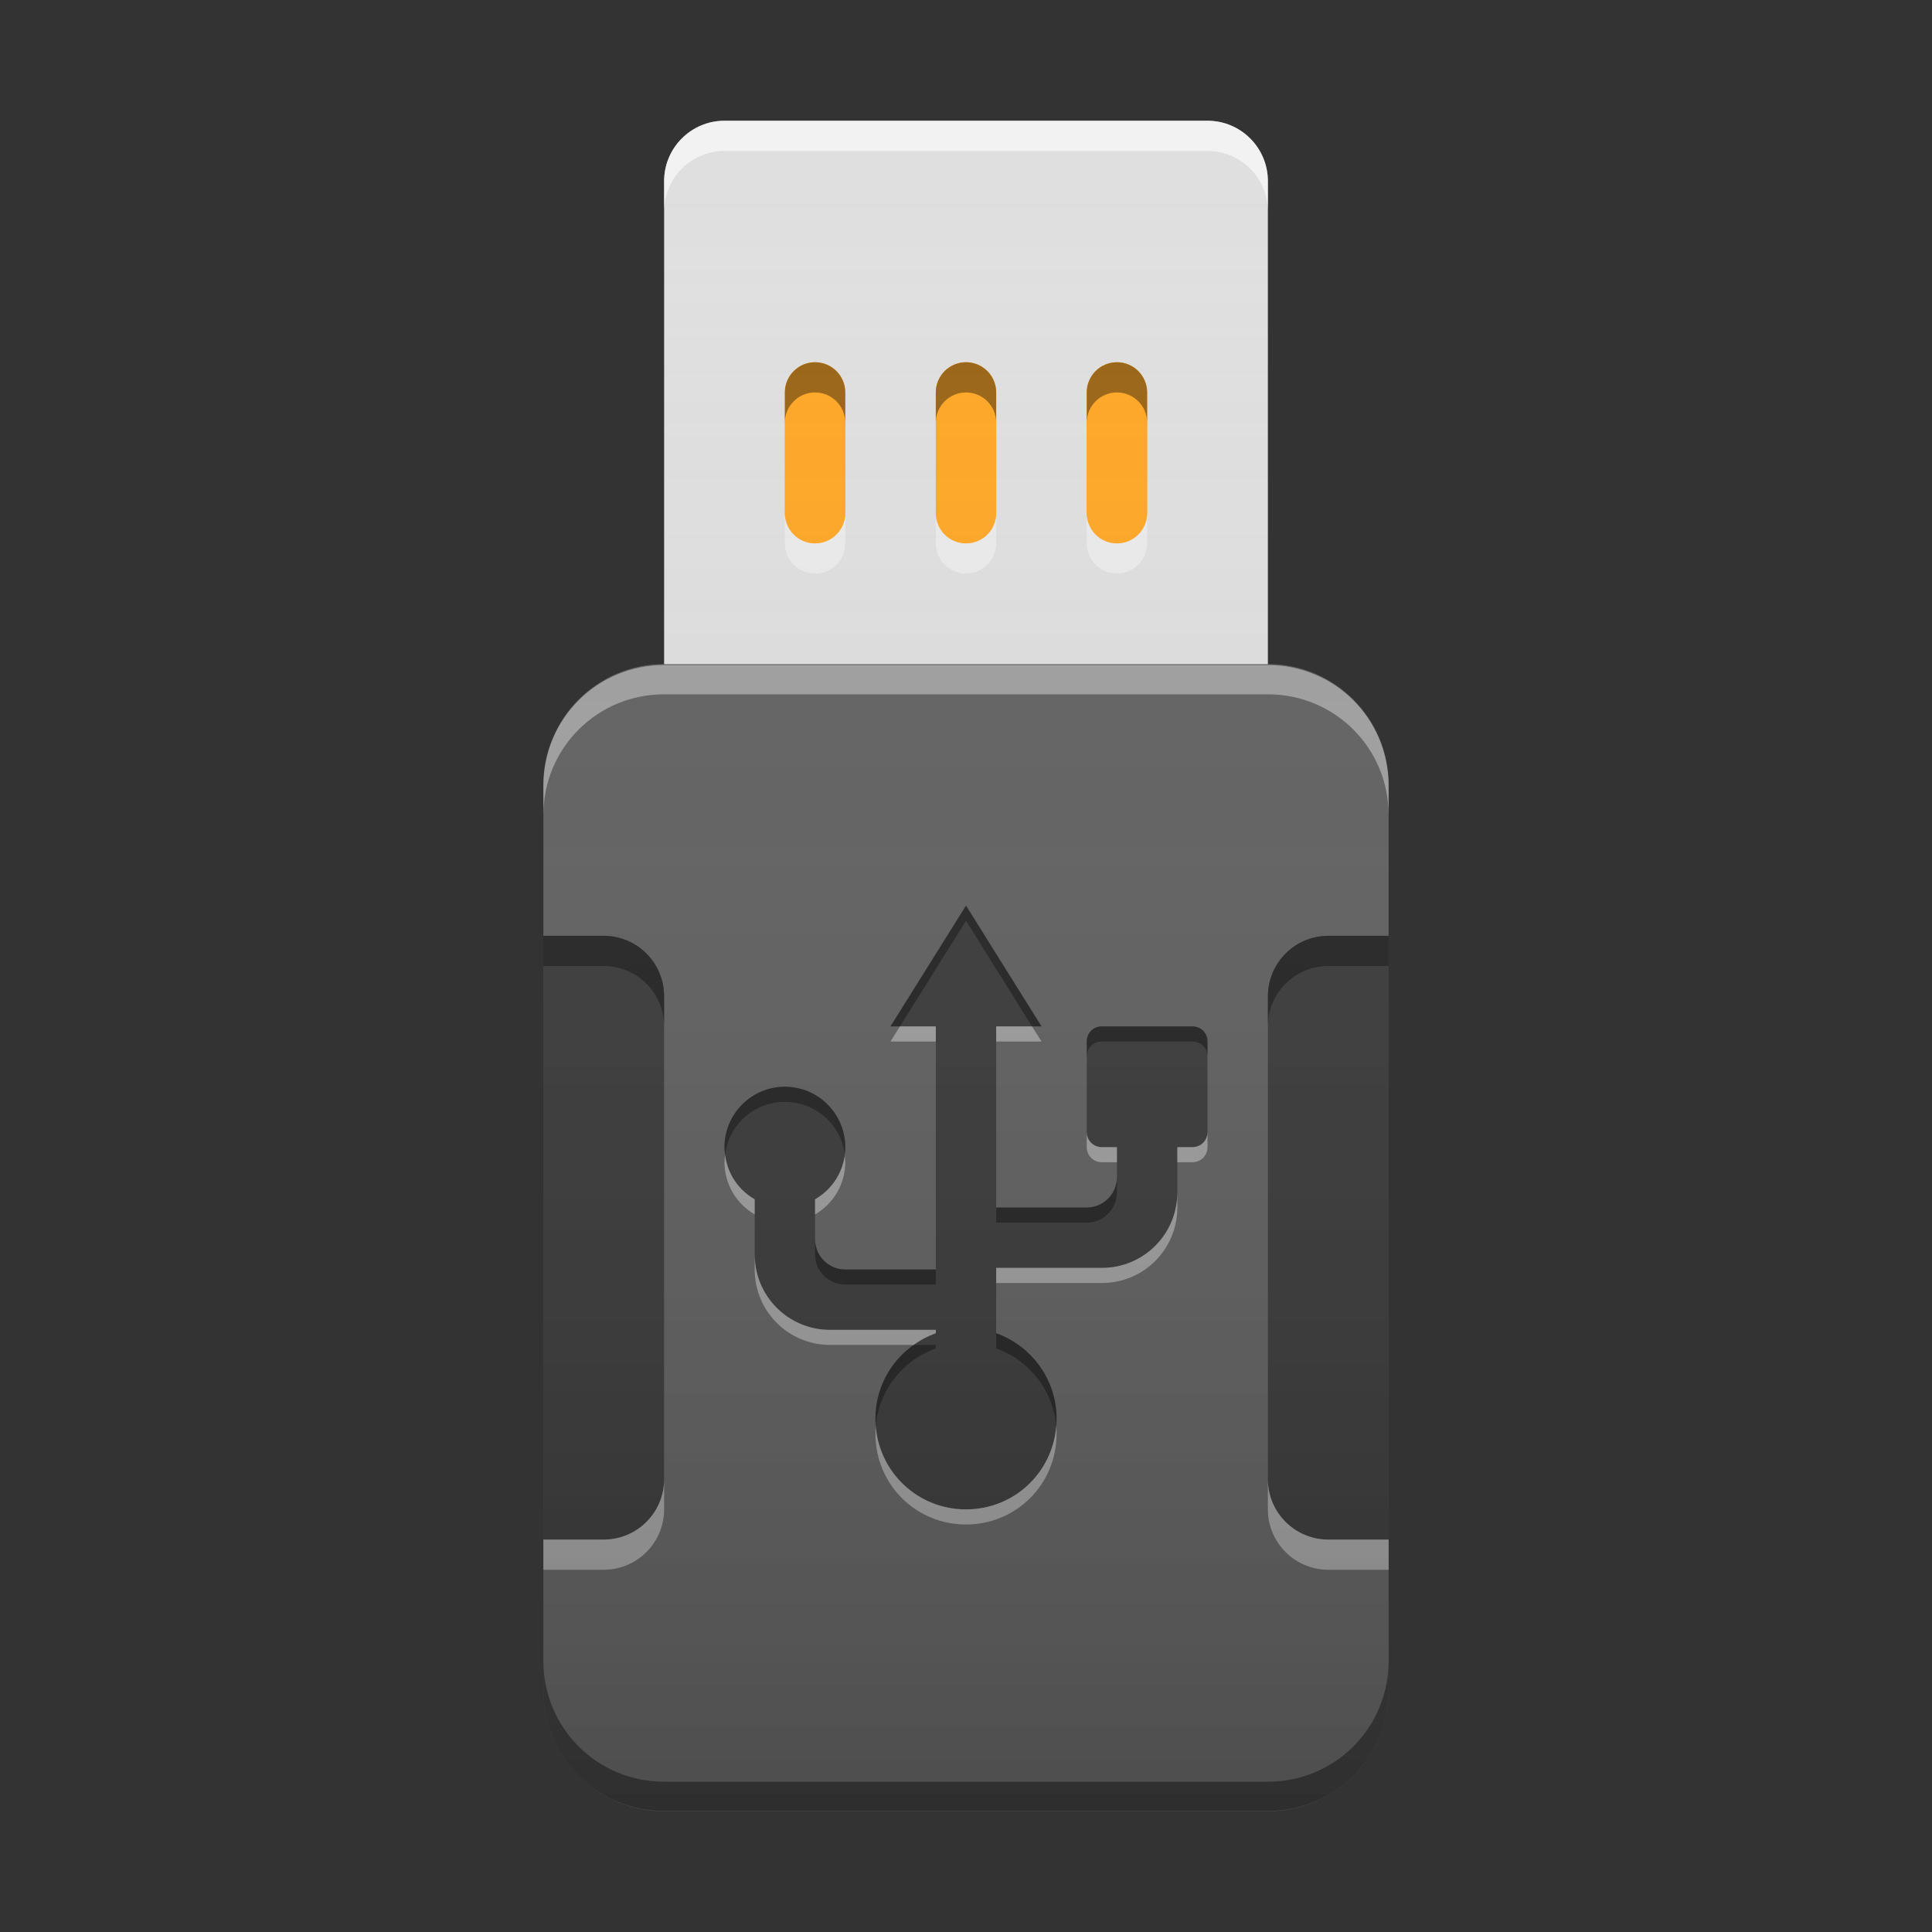 
<svg xmlns="http://www.w3.org/2000/svg" xmlns:xlink="http://www.w3.org/1999/xlink" width="24" height="24" viewBox="0 0 24 24" version="1.1">
<rect x="0" y="0" width="24" height="24" fill="#333333" stroke="none"/>
<defs>
<linearGradient id="linear0" gradientUnits="userSpaceOnUse" x1="32" y1="60" x2="32" y2="4" gradientTransform="matrix(0.375,0,0,0.375,-0,0)">
<stop offset="0" style="stop-color:rgb(0%,0%,0%);stop-opacity:0.2;"/>
<stop offset="1" style="stop-color:rgb(100%,100%,100%);stop-opacity:0;"/>
</linearGradient>
</defs>
<g id="surface1">
<path style=" stroke:none;fill-rule:nonzero;fill:rgb(87.843%,87.843%,87.843%);fill-opacity:0.996;" d="M 9 1.5 L 15 1.5 C 15.414 1.5 15.75 1.836 15.75 2.25 L 15.75 8.25 C 15.75 8.664 15.414 9 15 9 L 9 9 C 8.586 9 8.25 8.664 8.25 8.25 L 8.25 2.25 C 8.25 1.836 8.586 1.5 9 1.5 Z M 9 1.5 "/>
<path style=" stroke:none;fill-rule:nonzero;fill:rgb(38.039%,38.039%,38.039%);fill-opacity:1;" d="M 8.25 8.25 L 15.75 8.25 C 16.578 8.25 17.25 8.922 17.25 9.75 L 17.25 21 C 17.25 21.828 16.578 22.5 15.75 22.5 L 8.25 22.5 C 7.422 22.5 6.75 21.828 6.75 21 L 6.75 9.75 C 6.75 8.922 7.422 8.25 8.25 8.25 Z M 8.25 8.25 "/>
<path style=" stroke:none;fill-rule:nonzero;fill:rgb(100%,100%,100%);fill-opacity:0.4;" d="M 8.25 8.262 C 7.418 8.262 6.75 8.93 6.75 9.762 L 6.75 10.125 C 6.75 9.293 7.418 8.625 8.25 8.625 L 15.75 8.625 C 16.582 8.625 17.25 9.293 17.25 10.125 L 17.25 9.762 C 17.25 8.93 16.582 8.262 15.75 8.262 Z M 8.25 8.262 "/>
<path style=" stroke:none;fill-rule:nonzero;fill:rgb(0.392%,0.392%,0.392%);fill-opacity:0.4;" d="M 8.25 22.496 C 7.418 22.496 6.75 21.828 6.75 20.996 L 6.75 20.633 C 6.75 21.465 7.418 22.133 8.25 22.133 L 15.75 22.133 C 16.582 22.133 17.25 21.465 17.25 20.633 L 17.25 20.996 C 17.25 21.828 16.582 22.496 15.75 22.496 Z M 8.25 22.496 "/>
<path style=" stroke:none;fill-rule:nonzero;fill:rgb(0%,0%,0%);fill-opacity:0.4;" d="M 6.75 11.625 L 6.75 19.125 L 7.5 19.125 C 7.914 19.125 8.25 18.789 8.25 18.375 L 8.25 12.375 C 8.25 11.961 7.914 11.625 7.5 11.625 Z M 6.75 11.625 "/>
<path style=" stroke:none;fill-rule:nonzero;fill:rgb(0%,0%,0%);fill-opacity:0.4;" d="M 6.75 11.625 L 6.75 12 L 7.5 12 C 7.914 12 8.25 12.336 8.25 12.75 L 8.25 12.375 C 8.25 11.961 7.914 11.625 7.5 11.625 Z M 6.75 11.625 "/>
<path style=" stroke:none;fill-rule:nonzero;fill:rgb(100%,100%,100%);fill-opacity:0.4;" d="M 6.75 19.5 L 6.75 19.125 L 7.5 19.125 C 7.914 19.125 8.25 18.789 8.25 18.375 L 8.25 18.75 C 8.25 19.164 7.914 19.5 7.5 19.5 Z M 6.75 19.5 "/>
<path style=" stroke:none;fill-rule:nonzero;fill:rgb(100%,65.49%,14.902%);fill-opacity:0.996;" d="M 10.125 4.5 C 10.332 4.5 10.5 4.668 10.5 4.875 L 10.5 6.375 C 10.5 6.582 10.332 6.75 10.125 6.75 C 9.918 6.75 9.75 6.582 9.75 6.375 L 9.75 4.875 C 9.75 4.668 9.918 4.5 10.125 4.5 Z M 10.125 4.5 "/>
<path style=" stroke:none;fill-rule:nonzero;fill:rgb(100%,65.49%,14.902%);fill-opacity:0.996;" d="M 12 4.5 C 12.207 4.5 12.375 4.668 12.375 4.875 L 12.375 6.375 C 12.375 6.582 12.207 6.75 12 6.75 C 11.793 6.75 11.625 6.582 11.625 6.375 L 11.625 4.875 C 11.625 4.668 11.793 4.5 12 4.5 Z M 12 4.5 "/>
<path style=" stroke:none;fill-rule:nonzero;fill:rgb(100%,65.49%,14.902%);fill-opacity:0.996;" d="M 13.875 4.5 C 14.082 4.5 14.25 4.668 14.25 4.875 L 14.25 6.375 C 14.25 6.582 14.082 6.75 13.875 6.75 C 13.668 6.75 13.5 6.582 13.5 6.375 L 13.5 4.875 C 13.5 4.668 13.668 4.5 13.875 4.5 Z M 13.875 4.5 "/>
<path style=" stroke:none;fill-rule:nonzero;fill:rgb(100%,65.49%,14.902%);fill-opacity:0.996;" d="M 10.125 4.5 C 10.332 4.5 10.5 4.668 10.5 4.875 L 10.5 6.375 C 10.5 6.582 10.332 6.75 10.125 6.75 C 9.918 6.75 9.75 6.582 9.75 6.375 L 9.75 4.875 C 9.75 4.668 9.918 4.5 10.125 4.5 Z M 10.125 4.5 "/>
<path style=" stroke:none;fill-rule:nonzero;fill:rgb(100%,65.49%,14.902%);fill-opacity:0.996;" d="M 12 4.5 C 12.207 4.5 12.375 4.668 12.375 4.875 L 12.375 6.375 C 12.375 6.582 12.207 6.75 12 6.75 C 11.793 6.75 11.625 6.582 11.625 6.375 L 11.625 4.875 C 11.625 4.668 11.793 4.5 12 4.5 Z M 12 4.5 "/>
<path style=" stroke:none;fill-rule:nonzero;fill:rgb(100%,65.49%,14.902%);fill-opacity:0.996;" d="M 13.875 4.5 C 14.082 4.5 14.25 4.668 14.25 4.875 L 14.25 6.375 C 14.25 6.582 14.082 6.75 13.875 6.75 C 13.668 6.75 13.5 6.582 13.5 6.375 L 13.5 4.875 C 13.5 4.668 13.668 4.5 13.875 4.5 Z M 13.875 4.5 "/>
<path style=" stroke:none;fill-rule:nonzero;fill:rgb(0%,0%,0%);fill-opacity:0.4;" d="M 10.125 4.5 C 9.918 4.5 9.75 4.668 9.75 4.875 L 9.75 5.25 C 9.75 5.043 9.918 4.875 10.125 4.875 C 10.332 4.875 10.5 5.043 10.5 5.25 L 10.5 4.875 C 10.5 4.668 10.332 4.5 10.125 4.5 Z M 12 4.5 C 11.793 4.5 11.625 4.668 11.625 4.875 L 11.625 5.25 C 11.625 5.043 11.793 4.875 12 4.875 C 12.207 4.875 12.375 5.043 12.375 5.25 L 12.375 4.875 C 12.375 4.668 12.207 4.5 12 4.5 Z M 13.875 4.5 C 13.668 4.5 13.5 4.668 13.5 4.875 L 13.5 5.25 C 13.5 5.043 13.668 4.875 13.875 4.875 C 14.082 4.875 14.25 5.043 14.25 5.25 L 14.25 4.875 C 14.25 4.668 14.082 4.5 13.875 4.5 Z M 13.875 4.5 "/>
<path style=" stroke:none;fill-rule:nonzero;fill:rgb(99.608%,99.608%,99.608%);fill-opacity:0.4;" d="M 10.125 7.125 C 9.918 7.125 9.75 6.957 9.75 6.75 L 9.75 6.375 C 9.75 6.582 9.918 6.75 10.125 6.75 C 10.332 6.75 10.5 6.582 10.5 6.375 L 10.5 6.75 C 10.5 6.957 10.332 7.125 10.125 7.125 Z M 12 7.125 C 11.793 7.125 11.625 6.957 11.625 6.75 L 11.625 6.375 C 11.625 6.582 11.793 6.75 12 6.75 C 12.207 6.75 12.375 6.582 12.375 6.375 L 12.375 6.75 C 12.375 6.957 12.207 7.125 12 7.125 Z M 13.875 7.125 C 13.668 7.125 13.5 6.957 13.5 6.75 L 13.5 6.375 C 13.5 6.582 13.668 6.75 13.875 6.75 C 14.082 6.75 14.25 6.582 14.25 6.375 L 14.25 6.75 C 14.25 6.957 14.082 7.125 13.875 7.125 Z M 13.875 7.125 "/>
<path style=" stroke:none;fill-rule:nonzero;fill:rgb(100%,100%,100%);fill-opacity:0.6;" d="M 9 1.5 C 8.586 1.5 8.25 1.836 8.25 2.25 L 8.25 2.625 C 8.25 2.211 8.586 1.875 9 1.875 L 15 1.875 C 15.414 1.875 15.75 2.211 15.75 2.625 L 15.75 2.25 C 15.75 1.836 15.414 1.5 15 1.5 Z M 9 1.5 "/>
<path style=" stroke:none;fill-rule:nonzero;fill:rgb(0%,0%,0%);fill-opacity:0.4;" d="M 12 11.25 L 11.062 12.75 L 11.625 12.75 L 11.625 15.77 L 10.5 15.77 C 10.293 15.77 10.125 15.602 10.125 15.395 L 10.125 14.898 C 10.348 14.77 10.5 14.527 10.5 14.25 C 10.5 13.836 10.164 13.5 9.75 13.5 C 9.336 13.5 9 13.836 9 14.25 C 9 14.527 9.152 14.77 9.375 14.898 L 9.375 15.582 C 9.375 16.102 9.793 16.52 10.312 16.52 L 11.625 16.52 L 11.625 16.562 C 11.188 16.719 10.875 17.133 10.875 17.625 C 10.875 18.25 11.375 18.75 12 18.75 C 12.625 18.75 13.125 18.25 13.125 17.625 C 13.125 17.133 12.812 16.719 12.375 16.562 L 12.375 15.75 L 13.688 15.75 C 14.207 15.75 14.625 15.332 14.625 14.812 L 14.625 14.25 L 14.812 14.25 C 14.918 14.25 15 14.168 15 14.062 L 15 12.938 C 15 12.832 14.918 12.75 14.812 12.75 L 13.688 12.75 C 13.582 12.75 13.5 12.832 13.5 12.938 L 13.5 14.062 C 13.5 14.168 13.582 14.25 13.688 14.25 L 13.875 14.25 L 13.875 14.625 C 13.875 14.832 13.707 15 13.5 15 L 12.375 15 L 12.375 12.75 L 12.938 12.75 Z M 12 11.25 "/>
<path style=" stroke:none;fill-rule:nonzero;fill:rgb(0%,0%,0%);fill-opacity:0.4;" d="M 12 11.25 L 11.062 12.75 L 11.18 12.75 L 12 11.438 L 12.82 12.75 L 12.938 12.75 Z M 13.688 12.75 C 13.582 12.75 13.5 12.832 13.5 12.938 L 13.5 13.125 C 13.5 13.02 13.582 12.938 13.688 12.938 L 14.812 12.938 C 14.918 12.938 15 13.02 15 13.125 L 15 12.938 C 15 12.832 14.918 12.75 14.812 12.75 Z M 9.75 13.5 C 9.336 13.5 9 13.836 9 14.25 C 9 14.281 9.004 14.312 9.008 14.344 C 9.051 13.973 9.367 13.688 9.75 13.688 C 10.133 13.688 10.449 13.973 10.496 14.344 C 10.496 14.312 10.5 14.281 10.5 14.25 C 10.5 13.836 10.164 13.5 9.75 13.5 Z M 13.875 14.625 C 13.875 14.832 13.707 15 13.5 15 L 12.375 15 L 12.375 15.188 L 13.5 15.188 C 13.707 15.188 13.875 15.02 13.875 14.812 Z M 10.125 15.395 L 10.125 15.582 C 10.125 15.789 10.293 15.957 10.5 15.957 L 11.625 15.957 L 11.625 15.77 L 10.5 15.77 C 10.293 15.77 10.125 15.602 10.125 15.395 Z M 12.375 16.562 L 12.375 16.75 C 12.781 16.895 13.082 17.266 13.121 17.715 C 13.121 17.684 13.125 17.656 13.125 17.625 C 13.125 17.133 12.812 16.719 12.375 16.562 Z M 11.352 16.707 C 11.062 16.91 10.875 17.242 10.875 17.625 C 10.875 17.656 10.879 17.684 10.879 17.711 C 10.918 17.266 11.219 16.895 11.625 16.75 L 11.625 16.707 Z M 11.352 16.707 "/>
<path style=" stroke:none;fill-rule:nonzero;fill:rgb(100%,100%,100%);fill-opacity:0.4;" d="M 11.18 12.75 L 11.062 12.938 L 11.625 12.938 L 11.625 12.75 Z M 12.375 12.75 L 12.375 12.938 L 12.938 12.938 L 12.82 12.75 Z M 13.5 14.062 L 13.5 14.25 C 13.5 14.355 13.582 14.438 13.688 14.438 L 13.875 14.438 L 13.875 14.25 L 13.688 14.25 C 13.582 14.25 13.5 14.168 13.5 14.062 Z M 15 14.062 C 15 14.168 14.918 14.25 14.812 14.25 L 14.625 14.25 L 14.625 14.438 L 14.812 14.438 C 14.918 14.438 15 14.355 15 14.25 Z M 9.008 14.344 C 9.004 14.375 9 14.406 9 14.438 C 9 14.715 9.152 14.957 9.375 15.086 L 9.375 14.898 C 9.176 14.785 9.035 14.582 9.008 14.344 Z M 10.496 14.344 C 10.465 14.582 10.324 14.785 10.125 14.898 L 10.125 15.086 C 10.348 14.957 10.5 14.715 10.5 14.438 C 10.5 14.406 10.496 14.375 10.492 14.344 Z M 14.625 14.812 C 14.625 15.332 14.207 15.75 13.688 15.75 L 12.375 15.75 L 12.375 15.938 L 13.688 15.938 C 14.207 15.938 14.625 15.52 14.625 15 Z M 9.375 15.582 L 9.375 15.77 C 9.375 16.289 9.793 16.707 10.312 16.707 L 11.352 16.707 C 11.434 16.645 11.527 16.598 11.625 16.562 L 11.625 16.52 L 10.312 16.52 C 9.793 16.52 9.375 16.102 9.375 15.582 Z M 10.879 17.715 C 10.875 17.75 10.875 17.781 10.875 17.812 C 10.875 18.438 11.375 18.938 12 18.938 C 12.625 18.938 13.125 18.438 13.125 17.812 C 13.125 17.781 13.125 17.75 13.121 17.715 C 13.074 18.297 12.594 18.75 12 18.75 C 11.406 18.75 10.926 18.297 10.879 17.715 Z M 10.879 17.715 "/>
<path style=" stroke:none;fill-rule:nonzero;fill:rgb(0%,0%,0%);fill-opacity:0.4;" d="M 17.25 11.625 L 17.25 19.125 L 16.5 19.125 C 16.086 19.125 15.75 18.789 15.75 18.375 L 15.75 12.375 C 15.75 11.961 16.086 11.625 16.5 11.625 Z M 17.25 11.625 "/>
<path style=" stroke:none;fill-rule:nonzero;fill:rgb(0%,0%,0%);fill-opacity:0.4;" d="M 17.25 11.625 L 17.25 12 L 16.5 12 C 16.086 12 15.75 12.336 15.75 12.75 L 15.75 12.375 C 15.75 11.961 16.086 11.625 16.5 11.625 Z M 17.25 11.625 "/>
<path style=" stroke:none;fill-rule:nonzero;fill:rgb(100%,100%,100%);fill-opacity:0.4;" d="M 17.25 19.5 L 17.25 19.125 L 16.5 19.125 C 16.086 19.125 15.75 18.789 15.75 18.375 L 15.75 18.75 C 15.75 19.164 16.086 19.5 16.5 19.5 Z M 17.25 19.5 "/>
<path style=" stroke:none;fill-rule:nonzero;fill:url(#linear0);" d="M 9 1.5 C 8.586 1.5 8.25 1.836 8.25 2.25 L 8.25 8.25 C 7.418 8.25 6.75 8.918 6.75 9.75 L 6.75 21 C 6.75 21.832 7.418 22.5 8.25 22.5 L 15.75 22.5 C 16.582 22.5 17.25 21.832 17.25 21 L 17.25 9.75 C 17.25 8.918 16.582 8.25 15.75 8.25 L 15.75 2.25 C 15.75 1.836 15.414 1.5 15 1.5 Z M 9 1.5 "/>
</g>
</svg>
